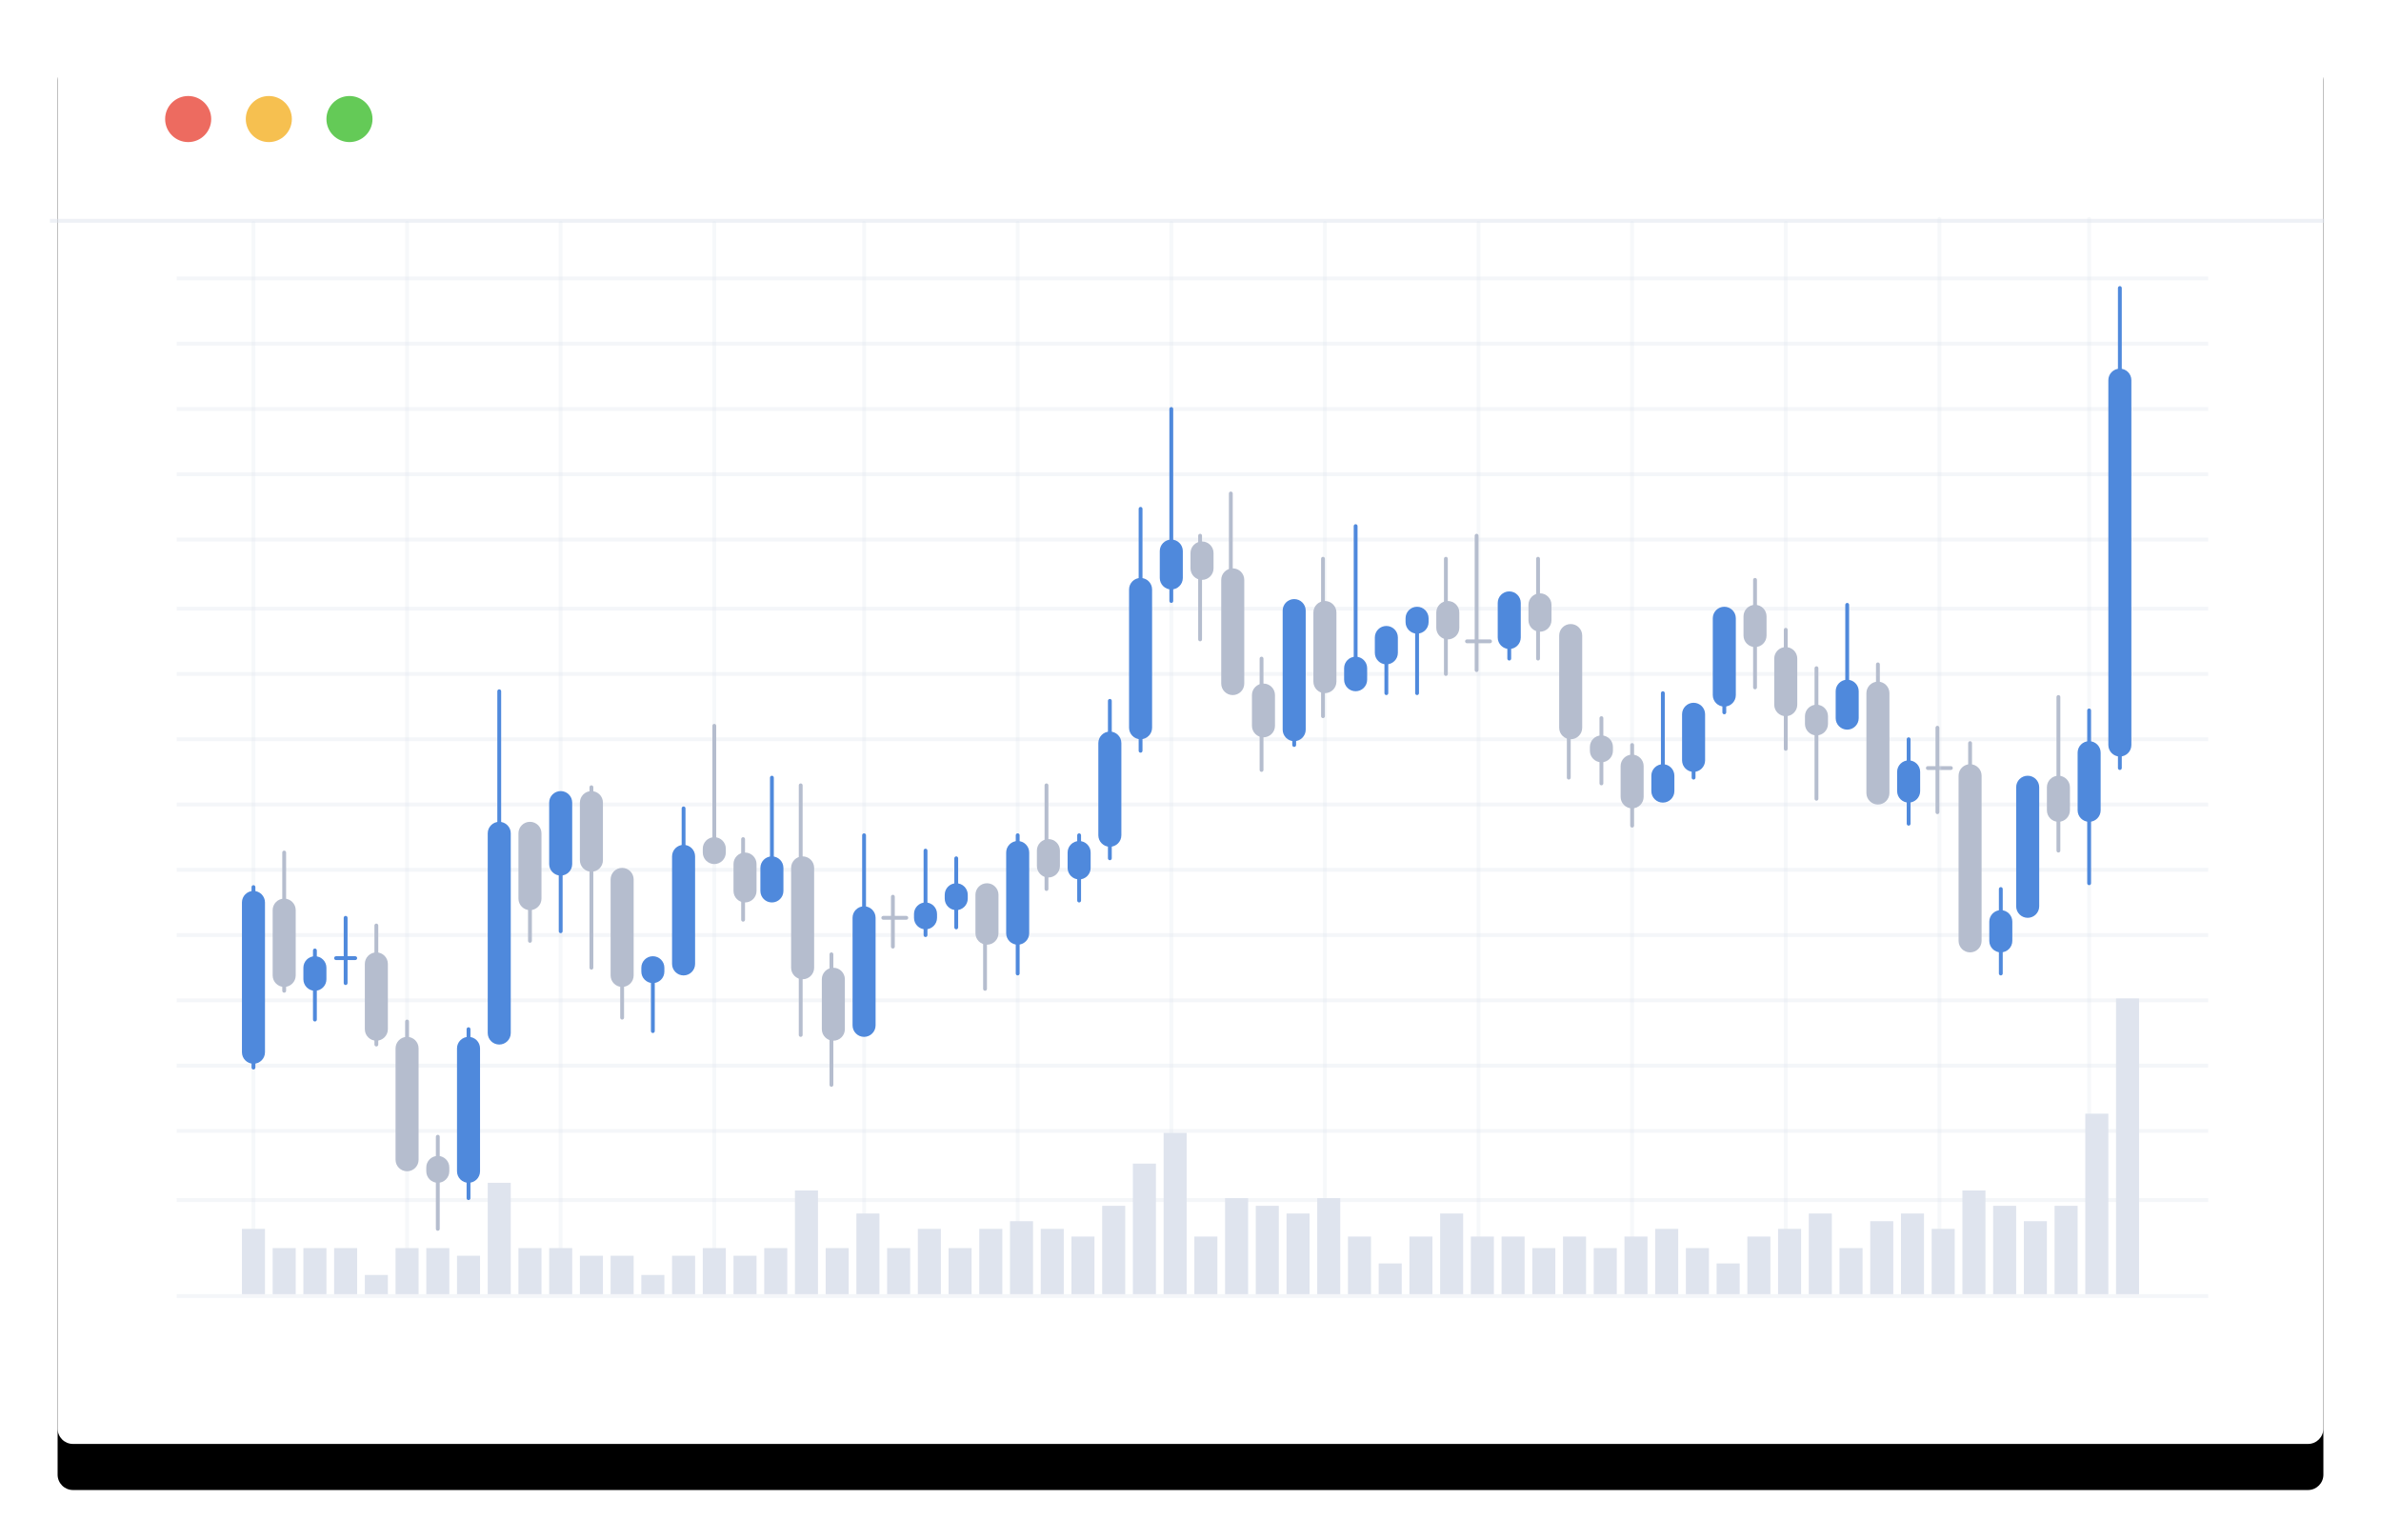 <svg xmlns="http://www.w3.org/2000/svg" xmlns:xlink="http://www.w3.org/1999/xlink" width="620" height="401" viewBox="0 0 620 401">
  <defs>
    <path id="dex-b" d="M6,-7.99352446e-15 L588,4.39468611e-13 L588,4.42312853e-13 C590.209,4.41907036e-13 592,1.791 592,4 L592,367 L592,367 C592,369.209 590.209,371 588,371 L6,371 L6,371 C3.791,371 2,369.209 2,367 L2,4 L2,4 C2,1.791 3.791,4.05816873e-16 6,0 Z"/>
    <filter id="dex-a" width="111.4%" height="118.1%" x="-5.7%" y="-5.8%" filterUnits="objectBoundingBox">
      <feOffset dy="2" in="SourceAlpha" result="shadowOffsetOuter1"/>
      <feGaussianBlur in="shadowOffsetOuter1" result="shadowBlurOuter1" stdDeviation="3"/>
      <feColorMatrix in="shadowBlurOuter1" result="shadowMatrixOuter1" values="0 0 0 0 0.694   0 0 0 0 0.753   0 0 0 0 0.839  0 0 0 0.4 0"/>
      <feOffset dy="10" in="SourceAlpha" result="shadowOffsetOuter2"/>
      <feGaussianBlur in="shadowOffsetOuter2" result="shadowBlurOuter2" stdDeviation="7.5"/>
      <feColorMatrix in="shadowBlurOuter2" result="shadowMatrixOuter2" values="0 0 0 0 0.706   0 0 0 0 0.788   0 0 0 0 0.953  0 0 0 0.35 0"/>
      <feMerge>
        <feMergeNode in="shadowMatrixOuter1"/>
        <feMergeNode in="shadowMatrixOuter2"/>
      </feMerge>
    </filter>
  </defs>
  <g fill="none" fill-rule="evenodd" transform="translate(13 5)">
    <use fill="#000" filter="url(#dex-a)" xlink:href="#dex-b"/>
    <use fill="#FFF" xlink:href="#dex-b"/>
    <g fill-rule="nonzero" transform="translate(33 67)">
      <path fill="#B5BDCE" d="M456,128.5 L462,128.5 C462.276,128.5 462.5,128.276 462.5,128 C462.5,127.724 462.276,127.5 462,127.5 L456,127.5 C455.724,127.5 455.5,127.724 455.5,128 C455.5,128.276 455.724,128.5 456,128.5 Z"/>
      <polygon fill="#DFE4EE" points="0 266 529 266 529 265 0 265" opacity=".33"/>
      <polygon fill="#DFE4EE" points="0 241 529 241 529 240 0 240" opacity=".33"/>
      <polygon fill="#DFE4EE" points="0 223 529 223 529 222 0 222" opacity=".33"/>
      <polygon fill="#DFE4EE" points="0 206 529 206 529 205 0 205" opacity=".33"/>
      <polygon fill="#DFE4EE" points="0 189 529 189 529 188 0 188" opacity=".33"/>
      <polygon fill="#DFE4EE" points="0 172 529 172 529 171 0 171" opacity=".33"/>
      <polygon fill="#DFE4EE" points="0 155 529 155 529 154 0 154" opacity=".33"/>
      <polygon fill="#DFE4EE" points="0 138 529 138 529 137 0 137" opacity=".33"/>
      <polygon fill="#DFE4EE" points="0 121 529 121 529 120 0 120" opacity=".33"/>
      <polygon fill="#DFE4EE" points="0 104 529 104 529 103 0 103" opacity=".33"/>
      <polygon fill="#DFE4EE" points="0 87 529 87 529 86 0 86" opacity=".33"/>
      <polygon fill="#DFE4EE" points="0 69 529 69 529 68 0 68" opacity=".33"/>
      <polygon fill="#DFE4EE" points="0 52 529 52 529 51 0 51" opacity=".33"/>
      <polygon fill="#DFE4EE" points="0 35 529 35 529 34 0 34" opacity=".33"/>
      <polygon fill="#DFE4EE" points="0 18 529 18 529 17 0 17" opacity=".33"/>
      <polygon fill="#DFE4EE" points="0 1 529 1 529 0 0 0" opacity=".33"/>
    </g>
    <path fill="#DFE4EE" fill-rule="nonzero" d="M-85.5,192 L191.5,192 C191.776,192 192,191.776 192,191.5 C192,191.224 191.776,191 191.5,191 L-85.5,191 C-85.776,191 -86,191.224 -86,191.5 C-86,191.776 -85.776,192 -85.5,192 Z" opacity=".25" transform="rotate(90 53 191.5)"/>
    <path fill="#DFE4EE" fill-rule="nonzero" d="M-45.5,192 L231.5,192 C231.776,192 232,191.776 232,191.5 C232,191.224 231.776,191 231.5,191 L-45.5,191 C-45.776,191 -46,191.224 -46,191.5 C-46,191.776 -45.776,192 -45.5,192 Z" opacity=".25" transform="rotate(90 93 191.5)"/>
    <path fill="#DFE4EE" fill-rule="nonzero" d="M-5.5,192 L271.5,192 C271.776,192 272,191.776 272,191.5 C272,191.224 271.776,191 271.5,191 L-5.5,191 C-5.776,191 -6,191.224 -6,191.5 C-6,191.776 -5.776,192 -5.5,192 Z" opacity=".25" transform="rotate(90 133 191.5)"/>
    <path fill="#DFE4EE" fill-rule="nonzero" d="M34.5,192 L311.5,192 C311.776,192 312,191.776 312,191.5 C312,191.224 311.776,191 311.5,191 L34.5,191 C34.224,191 34,191.224 34,191.5 C34,191.776 34.224,192 34.5,192 Z" opacity=".25" transform="rotate(90 173 191.5)"/>
    <path fill="#DFE4EE" fill-rule="nonzero" d="M73.5,192 L350.5,192 C350.776,192 351,191.776 351,191.5 C351,191.224 350.776,191 350.5,191 L73.5,191 C73.224,191 73,191.224 73,191.5 C73,191.776 73.224,192 73.5,192 Z" opacity=".25" transform="rotate(90 212 191.5)"/>
    <path fill="#DFE4EE" fill-rule="nonzero" d="M113.5,192 L390.5,192 C390.776,192 391,191.776 391,191.5 C391,191.224 390.776,191 390.5,191 L113.5,191 C113.224,191 113,191.224 113,191.5 C113,191.776 113.224,192 113.5,192 Z" opacity=".25" transform="rotate(90 252 191.5)"/>
    <path fill="#DFE4EE" fill-rule="nonzero" d="M153.5,192 L430.5,192 C430.776,192 431,191.776 431,191.5 C431,191.224 430.776,191 430.5,191 L153.5,191 C153.224,191 153,191.224 153,191.5 C153,191.776 153.224,192 153.5,192 Z" opacity=".25" transform="rotate(90 292 191.5)"/>
    <path fill="#DFE4EE" fill-rule="nonzero" d="M193.5,192 L470.5,192 C470.776,192 471,191.776 471,191.5 C471,191.224 470.776,191 470.5,191 L193.5,191 C193.224,191 193,191.224 193,191.5 C193,191.776 193.224,192 193.5,192 Z" opacity=".25" transform="rotate(90 332 191.5)"/>
    <path fill="#DFE4EE" fill-rule="nonzero" d="M233.5,192 L510.5,192 C510.776,192 511,191.776 511,191.5 C511,191.224 510.776,191 510.5,191 L233.5,191 C233.224,191 233,191.224 233,191.5 C233,191.776 233.224,192 233.5,192 Z" opacity=".25" transform="rotate(90 372 191.5)"/>
    <path fill="#DFE4EE" fill-rule="nonzero" d="M273.5,192 L550.5,192 C550.776,192 551,191.776 551,191.5 C551,191.224 550.776,191 550.5,191 L273.5,191 C273.224,191 273,191.224 273,191.5 C273,191.776 273.224,192 273.5,192 Z" opacity=".25" transform="rotate(90 412 191.5)"/>
    <path fill="#DFE4EE" fill-rule="nonzero" d="M313.5,192 L590.5,192 C590.776,192 591,191.776 591,191.5 C591,191.224 590.776,191 590.5,191 L313.5,191 C313.224,191 313,191.224 313,191.5 C313,191.776 313.224,192 313.5,192 Z" opacity=".25" transform="rotate(90 452 191.5)"/>
    <path fill="#DFE4EE" fill-rule="nonzero" d="M352.5,192 L631.5,192 C631.776,192 632,191.776 632,191.5 C632,191.224 631.776,191 631.5,191 L352.5,191 C352.224,191 352,191.224 352,191.5 C352,191.776 352.224,192 352.5,192 Z" opacity=".25" transform="rotate(90 492 191.5)"/>
    <path fill="#DFE4EE" fill-rule="nonzero" d="M391.5,192 L670.5,192 C670.776,192 671,191.776 671,191.5 C671,191.224 670.776,191 670.5,191 L391.5,191 C391.224,191 391,191.224 391,191.5 C391,191.776 391.224,192 391.5,192 Z" opacity=".25" transform="rotate(90 531 191.5)"/>
    <path fill="#4F89DC" fill-rule="nonzero" d="M33.5,252.5 L72.5,252.5 C74.157,252.5 75.5,251.157 75.5,249.5 C75.5,247.843 74.157,246.5 72.5,246.5 L33.5,246.5 C31.843,246.5 30.5,247.843 30.5,249.5 C30.5,251.157 31.843,252.5 33.5,252.5 Z" transform="rotate(90 53 249.5)"/>
    <path fill="#4F89DC" fill-rule="nonzero" d="M29.5,250 L76.5,250 C76.776,250 77,249.776 77,249.5 C77,249.224 76.776,249 76.5,249 L29.5,249 C29.224,249 29,249.224 29,249.5 C29,249.776 29.224,250 29.5,250 Z" transform="rotate(90 53 249.5)"/>
    <path fill="#4F89DC" fill-rule="nonzero" d="M93,287 L125,287 C126.657,287 128,285.657 128,284 C128,282.343 126.657,281 125,281 L93,281 C91.343,281 90,282.343 90,284 C90,285.657 91.343,287 93,287 Z" transform="rotate(90 109 284)"/>
    <path fill="#4F89DC" fill-rule="nonzero" d="M87,285.5 L131,285.5 C131.276,285.5 131.5,285.276 131.5,285 C131.5,284.724 131.276,284.5 131,284.5 L87,284.5 C86.724,284.5 86.5,284.724 86.5,285 C86.5,285.276 86.724,285.5 87,285.5 Z" transform="rotate(90 109 285)"/>
    <path fill="#4F89DC" fill-rule="nonzero" d="M91,241 L143,241 C144.657,241 146,239.657 146,238 C146,236.343 144.657,235 143,235 L91,235 C89.343,235 88,236.343 88,238 C88,239.657 89.343,241 91,241 Z" transform="rotate(90 117 238)"/>
    <path fill="#4F89DC" fill-rule="nonzero" d="M95,197.5 L139,197.5 C139.276,197.5 139.5,197.276 139.5,197 C139.5,196.724 139.276,196.5 139,196.5 L95,196.5 C94.724,196.5 94.5,196.724 94.5,197 C94.5,197.276 94.724,197.5 95,197.5 Z" transform="rotate(90 117 197)"/>
    <path fill="#4F89DC" fill-rule="nonzero" d="M67.5,251.5 L70.5,251.5 C72.157,251.5 73.5,250.157 73.5,248.5 C73.5,246.843 72.157,245.5 70.5,245.5 L67.5,245.5 C65.843,245.5 64.5,246.843 64.5,248.5 C64.5,250.157 65.843,251.5 67.5,251.5 Z" transform="rotate(90 69 248.5)"/>
    <path fill="#4F89DC" fill-rule="nonzero" d="M60,252 L78,252 C78.276,252 78.5,251.776 78.5,251.5 C78.5,251.224 78.276,251 78,251 L60,251 C59.724,251 59.5,251.224 59.5,251.5 C59.5,251.776 59.724,252 60,252 Z" transform="rotate(90 69 251.5)"/>
    <path fill="#4F89DC" fill-rule="nonzero" d="M125,215 L141,215 C142.657,215 144,213.657 144,212 C144,210.343 142.657,209 141,209 L125,209 C123.343,209 122,210.343 122,212 C122,213.657 123.343,215 125,215 Z" transform="rotate(90 133 212)"/>
    <path fill="#4F89DC" fill-rule="nonzero" d="M124,229 L142,229 C142.276,229 142.5,228.776 142.5,228.5 C142.5,228.224 142.276,228 142,228 L124,228 C123.724,228 123.5,228.224 123.5,228.5 C123.5,228.776 123.724,229 124,229 Z" transform="rotate(90 133 228.5)"/>
    <path fill="#4F89DC" fill-rule="nonzero" d="M151,235 L179,235 C180.657,235 182,233.657 182,232 C182,230.343 180.657,229 179,229 L151,229 C149.343,229 148,230.343 148,232 C148,233.657 149.343,235 151,235 Z" transform="rotate(90 165 232)"/>
    <path fill="#4F89DC" fill-rule="nonzero" d="M156,215 L174,215 C174.276,215 174.5,214.776 174.5,214.5 C174.5,214.224 174.276,214 174,214 L156,214 C155.724,214 155.5,214.224 155.5,214.5 C155.5,214.776 155.724,215 156,215 Z" transform="rotate(90 165 214.5)"/>
    <path fill="#4F89DC" fill-rule="nonzero" d="M185,227 L191,227 C192.657,227 194,225.657 194,224 C194,222.343 192.657,221 191,221 L185,221 C183.343,221 182,222.343 182,224 C182,225.657 183.343,227 185,227 Z" transform="rotate(90 188 224)"/>
    <path fill="#4F89DC" fill-rule="nonzero" d="M173.5,212.5 L202.5,212.5 C202.776,212.5 203,212.276 203,212 C203,211.724 202.776,211.5 202.5,211.5 L173.5,211.5 C173.224,211.5 173,211.724 173,212 C173,212.276 173.224,212.5 173.5,212.5 Z" transform="rotate(90 188 212)"/>
    <path fill="#4F89DC" fill-rule="nonzero" d="M227.5,236.5 L228.5,236.5 C230.157,236.5 231.5,235.157 231.5,233.5 C231.5,231.843 230.157,230.5 228.5,230.5 L227.5,230.5 C225.843,230.5 224.5,231.843 224.5,233.5 C224.5,235.157 225.843,236.5 227.5,236.5 Z" transform="rotate(90 228 233.5)"/>
    <path fill="#4F89DC" fill-rule="nonzero" d="M217,228 L239,228 C239.276,228 239.5,227.776 239.5,227.5 C239.5,227.224 239.276,227 239,227 L217,227 C216.724,227 216.5,227.224 216.5,227.5 C216.5,227.776 216.724,228 217,228 Z" transform="rotate(90 228 227.5)"/>
    <path fill="#4F89DC" fill-rule="nonzero" d="M235.5,231.5 L236.5,231.5 C238.157,231.5 239.5,230.157 239.5,228.5 C239.5,226.843 238.157,225.5 236.5,225.5 L235.5,225.5 C233.843,225.5 232.5,226.843 232.5,228.5 C232.5,230.157 233.843,231.5 235.5,231.5 Z" transform="rotate(90 236 228.5)"/>
    <path fill="#4F89DC" fill-rule="nonzero" d="M227,228 L245,228 C245.276,228 245.5,227.776 245.5,227.5 C245.5,227.224 245.276,227 245,227 L227,227 C226.724,227 226.5,227.224 226.5,227.5 C226.5,227.776 226.724,228 227,228 Z" transform="rotate(90 236 227.5)"/>
    <path fill="#4F89DC" fill-rule="nonzero" d="M241.5,230.5 L262.5,230.5 C264.157,230.5 265.5,229.157 265.5,227.5 C265.5,225.843 264.157,224.5 262.5,224.5 L241.5,224.5 C239.843,224.5 238.5,225.843 238.5,227.5 C238.5,229.157 239.843,230.5 241.5,230.5 Z" transform="rotate(90 252 227.5)"/>
    <path fill="#4F89DC" fill-rule="nonzero" d="M234,231 L270,231 C270.276,231 270.5,230.776 270.5,230.5 C270.5,230.224 270.276,230 270,230 L234,230 C233.724,230 233.5,230.224 233.5,230.5 C233.5,230.776 233.724,231 234,231 Z" transform="rotate(90 252 230.5)"/>
    <path fill="#4F89DC" fill-rule="nonzero" d="M266,222 L270,222 C271.657,222 273,220.657 273,219 C273,217.343 271.657,216 270,216 L266,216 C264.343,216 263,217.343 263,219 C263,220.657 264.343,222 266,222 Z" transform="rotate(90 268 219)"/>
    <path fill="#4F89DC" fill-rule="nonzero" d="M259.5,221.5 L276.5,221.5 C276.776,221.5 277,221.276 277,221 C277,220.724 276.776,220.5 276.5,220.5 L259.5,220.5 C259.224,220.5 259,220.724 259,221 C259,221.276 259.224,221.5 259.5,221.5 Z" transform="rotate(90 268 221)"/>
    <path fill="#4F89DC" fill-rule="nonzero" d="M264,203.5 L288,203.5 C289.657,203.5 291,202.157 291,200.5 C291,198.843 289.657,197.5 288,197.5 L264,197.5 C262.343,197.5 261,198.843 261,200.5 C261,202.157 262.343,203.5 264,203.5 Z" transform="rotate(90 276 200.5)"/>
    <path fill="#4F89DC" fill-rule="nonzero" d="M255.5,198.5 L296.5,198.5 C296.776,198.5 297,198.276 297,198 C297,197.724 296.776,197.5 296.5,197.5 L255.5,197.5 C255.224,197.5 255,197.724 255,198 C255,198.276 255.224,198.5 255.5,198.5 Z" transform="rotate(90 276 198)"/>
    <path fill="#4F89DC" fill-rule="nonzero" d="M266,169.5 L302,169.5 C303.657,169.5 305,168.157 305,166.5 C305,164.843 303.657,163.5 302,163.5 L266,163.5 C264.343,163.5 263,164.843 263,166.5 C263,168.157 264.343,169.5 266,169.5 Z" transform="rotate(90 284 166.5)"/>
    <path fill="#4F89DC" fill-rule="nonzero" d="M252.5,159.5 L315.5,159.5 C315.776,159.5 316,159.276 316,159 C316,158.724 315.776,158.5 315.5,158.5 L252.5,158.5 C252.224,158.5 252,158.724 252,159 C252,159.276 252.224,159.5 252.5,159.5 Z" transform="rotate(90 284 159)"/>
    <path fill="#4F89DC" fill-rule="nonzero" d="M288.5,145 L295.5,145 C297.157,145 298.5,143.657 298.5,142 C298.5,140.343 297.157,139 295.5,139 L288.5,139 C286.843,139 285.5,140.343 285.5,142 C285.5,143.657 286.843,145 288.5,145 Z" transform="rotate(90 292 142)"/>
    <path fill="#4F89DC" fill-rule="nonzero" d="M267,127 L317,127 C317.276,127 317.5,126.776 317.5,126.5 C317.5,126.224 317.276,126 317,126 L267,126 C266.724,126 266.5,126.224 266.5,126.5 C266.5,126.776 266.724,127 267,127 Z" transform="rotate(90 292 126.5)"/>
    <path fill="#4F89DC" fill-rule="nonzero" d="M338.5,173.5 L341.5,173.5 C343.157,173.5 344.5,172.157 344.5,170.5 C344.5,168.843 343.157,167.5 341.5,167.5 L338.5,167.5 C336.843,167.5 335.5,168.843 335.5,170.5 C335.5,172.157 336.843,173.5 338.5,173.5 Z" transform="rotate(90 340 170.5)"/>
    <path fill="#4F89DC" fill-rule="nonzero" d="M319.5,153 L360.5,153 C360.776,153 361,152.776 361,152.5 C361,152.224 360.776,152 360.5,152 L319.5,152 C319.224,152 319,152.224 319,152.5 C319,152.776 319.224,153 319.5,153 Z" transform="rotate(90 340 152.5)"/>
    <path fill="#4F89DC" fill-rule="nonzero" d="M346,166 L350,166 C351.657,166 353,164.657 353,163 C353,161.343 351.657,160 350,160 L346,160 C344.343,160 343,161.343 343,163 C343,164.657 344.343,166 346,166 Z" transform="rotate(90 348 163)"/>
    <path fill="#4F89DC" fill-rule="nonzero" d="M342,170 L354,170 C354.276,170 354.5,169.776 354.5,169.5 C354.5,169.224 354.276,169 354,169 L342,169 C341.724,169 341.5,169.224 341.5,169.5 C341.5,169.776 341.724,170 342,170 Z" transform="rotate(90 348 169.5)"/>
    <path fill="#4F89DC" fill-rule="nonzero" d="M355.5,159.5 L356.5,159.5 C358.157,159.5 359.5,158.157 359.5,156.5 C359.5,154.843 358.157,153.5 356.5,153.5 L355.5,153.5 C353.843,153.5 352.5,154.843 352.5,156.5 C352.5,158.157 353.843,159.5 355.5,159.5 Z" transform="rotate(90 356 156.5)"/>
    <path fill="#4F89DC" fill-rule="nonzero" d="M347.5,167.5 L364.5,167.5 C364.776,167.5 365,167.276 365,167 C365,166.724 364.776,166.5 364.5,166.5 L347.5,166.5 C347.224,166.5 347,166.724 347,167 C347,167.276 347.224,167.5 347.5,167.5 Z" transform="rotate(90 356 167)"/>
    <path fill="#4F89DC" fill-rule="nonzero" d="M375.5,159.5 L384.5,159.5 C386.157,159.5 387.5,158.157 387.5,156.5 C387.5,154.843 386.157,153.5 384.5,153.5 L375.5,153.5 C373.843,153.5 372.5,154.843 372.5,156.5 C372.5,158.157 373.843,159.5 375.5,159.5 Z" transform="rotate(90 380 156.5)"/>
    <path fill="#4F89DC" fill-rule="nonzero" d="M374,161 L386,161 C386.276,161 386.5,160.776 386.5,160.5 C386.5,160.224 386.276,160 386,160 L374,160 C373.724,160 373.5,160.224 373.5,160.5 C373.5,160.776 373.724,161 374,161 Z" transform="rotate(90 380 160.5)"/>
    <path fill="#4F89DC" fill-rule="nonzero" d="M418,202 L422,202 C423.657,202 425,200.657 425,199 C425,197.343 423.657,196 422,196 L418,196 C416.343,196 415,197.343 415,199 C415,200.657 416.343,202 418,202 Z" transform="rotate(90 420 199)"/>
    <path fill="#4F89DC" fill-rule="nonzero" d="M407,189 L433,189 C433.276,189 433.5,188.776 433.5,188.5 C433.5,188.224 433.276,188 433,188 L407,188 C406.724,188 406.5,188.224 406.5,188.5 C406.5,188.776 406.724,189 407,189 Z" transform="rotate(90 420 188.5)"/>
    <path fill="#4F89DC" fill-rule="nonzero" d="M422,190 L434,190 C435.657,190 437,188.657 437,187 C437,185.343 435.657,184 434,184 L422,184 C420.343,184 419,185.343 419,187 C419,188.657 420.343,190 422,190 Z" transform="rotate(90 428 187)"/>
    <path fill="#4F89DC" fill-rule="nonzero" d="M420,190 L436,190 C436.276,190 436.5,189.776 436.5,189.5 C436.5,189.224 436.276,189 436,189 L420,189 C419.724,189 419.5,189.224 419.5,189.5 C419.5,189.776 419.724,190 420,190 Z" transform="rotate(90 428 189.5)"/>
    <path fill="#4F89DC" fill-rule="nonzero" d="M426,169 L446,169 C447.657,169 449,167.657 449,166 C449,164.343 447.657,163 446,163 L426,163 C424.343,163 423,164.343 423,166 C423,167.657 424.343,169 426,169 Z" transform="rotate(90 436 166)"/>
    <path fill="#4F89DC" fill-rule="nonzero" d="M428,173 L444,173 C444.276,173 444.5,172.776 444.5,172.5 C444.5,172.224 444.276,172 444,172 L428,172 C427.724,172 427.5,172.224 427.5,172.5 C427.5,172.776 427.724,173 428,173 Z" transform="rotate(90 436 172.5)"/>
    <path fill="#4F89DC" fill-rule="nonzero" d="M464.5,181.5 L471.5,181.5 C473.157,181.5 474.5,180.157 474.5,178.5 C474.5,176.843 473.157,175.5 471.5,175.5 L464.5,175.5 C462.843,175.5 461.5,176.843 461.5,178.5 C461.5,180.157 462.843,181.5 464.5,181.5 Z" transform="rotate(90 468 178.5)"/>
    <path fill="#4F89DC" fill-rule="nonzero" d="M453.5,167.5 L482.5,167.5 C482.776,167.5 483,167.276 483,167 C483,166.724 482.776,166.5 482.5,166.5 L453.5,166.5 C453.224,166.5 453,166.724 453,167 C453,167.276 453.224,167.5 453.5,167.5 Z" transform="rotate(90 468 167)"/>
    <path fill="#4F89DC" fill-rule="nonzero" d="M481.5,201.5 L486.5,201.5 C488.157,201.5 489.5,200.157 489.5,198.5 C489.5,196.843 488.157,195.5 486.5,195.5 L481.5,195.5 C479.843,195.5 478.5,196.843 478.5,198.5 C478.5,200.157 479.843,201.5 481.5,201.5 Z" transform="rotate(90 484 198.5)"/>
    <path fill="#4F89DC" fill-rule="nonzero" d="M473,199 L495,199 C495.276,199 495.5,198.776 495.5,198.5 C495.5,198.224 495.276,198 495,198 L473,198 C472.724,198 472.5,198.224 472.5,198.5 C472.5,198.776 472.724,199 473,199 Z" transform="rotate(90 484 198.5)"/>
    <path fill="#4F89DC" fill-rule="nonzero" d="M505.5,240.5 L510.5,240.5 C512.157,240.5 513.5,239.157 513.5,237.5 C513.5,235.843 512.157,234.5 510.5,234.5 L505.5,234.5 C503.843,234.5 502.5,235.843 502.5,237.5 C502.5,239.157 503.843,240.5 505.5,240.5 Z" transform="rotate(90 508 237.5)"/>
    <path fill="#4F89DC" fill-rule="nonzero" d="M497,238 L519,238 C519.276,238 519.5,237.776 519.5,237.5 C519.5,237.224 519.276,237 519,237 L497,237 C496.724,237 496.5,237.224 496.5,237.5 C496.5,237.776 496.724,238 497,238 Z" transform="rotate(90 508 237.5)"/>
    <path fill="#4F89DC" fill-rule="nonzero" d="M523.5,201.5 L538.5,201.5 C540.157,201.5 541.5,200.157 541.5,198.5 C541.5,196.843 540.157,195.5 538.5,195.5 L523.5,195.5 C521.843,195.5 520.5,196.843 520.5,198.5 C520.5,200.157 521.843,201.5 523.5,201.5 Z" transform="rotate(90 531 198.5)"/>
    <path fill="#4F89DC" fill-rule="nonzero" d="M508.5,203 L553.5,203 C553.776,203 554,202.776 554,202.5 C554,202.224 553.776,202 553.5,202 L508.5,202 C508.224,202 508,202.224 508,202.5 C508,202.776 508.224,203 508.5,203 Z" transform="rotate(90 531 202.5)"/>
    <path fill="#4F89DC" fill-rule="nonzero" d="M491.5,144.5 L586.5,144.5 C588.157,144.5 589.5,143.157 589.5,141.5 C589.5,139.843 588.157,138.5 586.5,138.5 L491.5,138.5 C489.843,138.5 488.5,139.843 488.5,141.5 C488.5,143.157 489.843,144.5 491.5,144.5 Z" transform="rotate(90 539 141.5)"/>
    <path fill="#4F89DC" fill-rule="nonzero" d="M476.5,133 L601.5,133 C601.776,133 602,132.776 602,132.5 C602,132.224 601.776,132 601.5,132 L476.5,132 C476.224,132 476,132.224 476,132.5 C476,132.776 476.224,133 476.5,133 Z" transform="rotate(90 539 132.5)"/>
    <path fill="#4F89DC" fill-rule="nonzero" d="M499.5,218.5 L530.5,218.5 C532.157,218.5 533.5,217.157 533.5,215.5 C533.5,213.843 532.157,212.5 530.5,212.5 L499.5,212.5 C497.843,212.5 496.5,213.843 496.5,215.5 C496.5,217.157 497.843,218.5 499.5,218.5 Z" transform="rotate(90 515 215.5)"/>
    <path fill="#B5BDCE" fill-rule="nonzero" d="M478.5,221.5 L521.5,221.5 C523.157,221.5 524.5,220.157 524.5,218.5 C524.5,216.843 523.157,215.5 521.5,215.5 L478.5,215.5 C476.843,215.5 475.5,216.843 475.5,218.5 C475.5,220.157 476.843,221.5 478.5,221.5 Z" transform="rotate(90 500 218.5)"/>
    <path fill="#B5BDCE" fill-rule="nonzero" d="M489,200 L511,200 C511.276,200 511.5,199.776 511.5,199.5 C511.5,199.224 511.276,199 511,199 L489,199 C488.724,199 488.5,199.224 488.5,199.5 C488.5,199.776 488.724,200 489,200 Z" transform="rotate(90 500 199.5)"/>
    <path fill="#B5BDCE" fill-rule="nonzero" d="M520,206 L526,206 C527.657,206 529,204.657 529,203 C529,201.343 527.657,200 526,200 L520,200 C518.343,200 517,201.343 517,203 C517,204.657 518.343,206 520,206 Z" transform="rotate(90 523 203)"/>
    <path fill="#B5BDCE" fill-rule="nonzero" d="M503,197 L543,197 C543.276,197 543.5,196.776 543.5,196.5 C543.5,196.224 543.276,196 543,196 L503,196 C502.724,196 502.5,196.224 502.5,196.5 C502.5,196.776 502.724,197 503,197 Z" transform="rotate(90 523 196.5)"/>
    <path fill="#4F89DC" fill-rule="nonzero" d="M308.5,172.5 L339.5,172.5 C341.157,172.5 342.5,171.157 342.5,169.5 C342.5,167.843 341.157,166.5 339.5,166.5 L308.5,166.5 C306.843,166.5 305.5,167.843 305.5,169.5 C305.5,171.157 306.843,172.5 308.5,172.5 Z" transform="rotate(90 324 169.5)"/>
    <path fill="#4F89DC" fill-rule="nonzero" d="M308,173.5 L340,173.5 C340.276,173.5 340.5,173.276 340.5,173 C340.5,172.724 340.276,172.5 340,172.5 L308,172.5 C307.724,172.5 307.5,172.724 307.5,173 C307.5,173.276 307.724,173.5 308,173.5 Z" transform="rotate(90 324 173)"/>
    <path fill="#4F89DC" fill-rule="nonzero" d="M198,251 L226,251 C227.657,251 229,249.657 229,248 C229,246.343 227.657,245 226,245 L198,245 C196.343,245 195,246.343 195,248 C195,249.657 196.343,251 198,251 Z" transform="rotate(90 212 248)"/>
    <path fill="#4F89DC" fill-rule="nonzero" d="M197.5,227.5 L226.5,227.5 C226.776,227.5 227,227.276 227,227 C227,226.724 226.776,226.5 226.5,226.5 L197.5,226.5 C197.224,226.5 197,226.724 197,227 C197,227.276 197.224,227.5 197.5,227.5 Z" transform="rotate(90 212 227)"/>
    <path fill="#4F89DC" fill-rule="nonzero" d="M156.5,250.5 L157.5,250.5 C159.157,250.5 160.5,249.157 160.5,247.5 C160.5,245.843 159.157,244.5 157.5,244.5 L156.5,244.5 C154.843,244.5 153.5,245.843 153.5,247.5 C153.5,249.157 154.843,250.5 156.5,250.5 Z" transform="rotate(90 157 247.5)"/>
    <path fill="#4F89DC" fill-rule="nonzero" d="M149,256 L165,256 C165.276,256 165.5,255.776 165.5,255.5 C165.5,255.224 165.276,255 165,255 L149,255 C148.724,255 148.5,255.224 148.5,255.5 C148.5,255.776 148.724,256 149,256 Z" transform="rotate(90 157 255.5)"/>
    <path fill="#4F89DC" fill-rule="nonzero" d="M68.5,243 L85.5,243 C85.776,243 86,242.776 86,242.5 C86,242.224 85.776,242 85.5,242 L68.5,242 C68.224,242 68,242.224 68,242.5 C68,242.776 68.224,243 68.5,243 Z" transform="rotate(90 77 242.5)"/>
    <path fill="#B5BDCE" fill-rule="nonzero" d="M52.5,243.5 L69.5,243.5 C71.157,243.5 72.5,242.157 72.5,240.5 C72.5,238.843 71.157,237.5 69.5,237.5 L52.5,237.5 C50.843,237.5 49.5,238.843 49.5,240.5 C49.5,242.157 50.843,243.5 52.5,243.5 Z" transform="rotate(90 61 240.5)"/>
    <path fill="#B5BDCE" fill-rule="nonzero" d="M43,235.5 L79,235.5 C79.276,235.5 79.5,235.276 79.5,235 C79.5,234.724 79.276,234.5 79,234.5 L43,234.5 C42.724,234.5 42.5,234.724 42.5,235 C42.5,235.276 42.724,235.5 43,235.5 Z" transform="rotate(90 61 235)"/>
    <path fill="#B5BDCE" fill-rule="nonzero" d="M76.5,257.5 L93.5,257.5 C95.157,257.5 96.5,256.157 96.5,254.5 C96.5,252.843 95.157,251.5 93.5,251.5 L76.5,251.5 C74.843,251.5 73.5,252.843 73.5,254.5 C73.5,256.157 74.843,257.5 76.5,257.5 Z" transform="rotate(90 85 254.5)"/>
    <path fill="#B5BDCE" fill-rule="nonzero" d="M69.5,252 L100.5,252 C100.776,252 101,251.776 101,251.5 C101,251.224 100.776,251 100.5,251 L69.5,251 C69.224,251 69,251.224 69,251.5 C69,251.776 69.224,252 69.5,252 Z" transform="rotate(90 85 251.5)"/>
    <path fill="#B5BDCE" fill-rule="nonzero" d="M116.5,223.5 L133.5,223.5 C135.157,223.5 136.5,222.157 136.5,220.5 C136.5,218.843 135.157,217.5 133.5,217.5 L116.5,217.5 C114.843,217.5 113.5,218.843 113.5,220.5 C113.5,222.157 114.843,223.5 116.5,223.5 Z" transform="rotate(90 125 220.5)"/>
    <path fill="#B5BDCE" fill-rule="nonzero" d="M111,226.5 L139,226.5 C139.276,226.5 139.5,226.276 139.5,226 C139.5,225.724 139.276,225.5 139,225.5 L111,225.5 C110.724,225.5 110.5,225.724 110.5,226 C110.5,226.276 110.724,226.5 111,226.5 Z" transform="rotate(90 125 226)"/>
    <path fill="#B5BDCE" fill-rule="nonzero" d="M172.5,219.5 L173.5,219.5 C175.157,219.5 176.5,218.157 176.5,216.5 C176.5,214.843 175.157,213.5 173.5,213.5 L172.5,213.5 C170.843,213.5 169.5,214.843 169.5,216.5 C169.5,218.157 170.843,219.5 172.5,219.5 Z" transform="rotate(90 173 216.5)"/>
    <path fill="#B5BDCE" fill-rule="nonzero" d="M156.5,201 L189.5,201 C189.776,201 190,200.776 190,200.5 C190,200.224 189.776,200 189.5,200 L156.5,200 C156.224,200 156,200.224 156,200.5 C156,200.776 156.224,201 156.5,201 Z" transform="rotate(90 173 200.5)"/>
    <path fill="#B5BDCE" fill-rule="nonzero" d="M177.5,226.5 L184.5,226.5 C186.157,226.5 187.5,225.157 187.5,223.5 C187.5,221.843 186.157,220.5 184.5,220.5 L177.5,220.5 C175.843,220.5 174.5,221.843 174.5,223.5 C174.5,225.157 175.843,226.5 177.5,226.5 Z" transform="rotate(90 181 223.5)"/>
    <path fill="#B5BDCE" fill-rule="nonzero" d="M170,224.5 L191,224.5 C191.276,224.5 191.5,224.276 191.5,224 C191.5,223.724 191.276,223.5 191,223.5 L170,223.5 C169.724,223.5 169.5,223.724 169.5,224 C169.5,224.276 169.724,224.5 170,224.5 Z" transform="rotate(90 180.5 224)"/>
    <path fill="#B5BDCE" fill-rule="nonzero" d="M197.5,259.5 L210.5,259.5 C212.157,259.5 213.5,258.157 213.5,256.5 C213.5,254.843 212.157,253.5 210.5,253.5 L197.5,253.5 C195.843,253.5 194.5,254.843 194.5,256.5 C194.5,258.157 195.843,259.5 197.5,259.5 Z" transform="rotate(90 204 256.5)"/>
    <path fill="#B5BDCE" fill-rule="nonzero" d="M186.5,261 L220.5,261 C220.776,261 221,260.776 221,260.5 C221,260.224 220.776,260 220.5,260 L186.5,260 C186.224,260 186,260.224 186,260.5 C186,260.776 186.224,261 186.5,261 Z" transform="rotate(90 203.5 260.5)"/>
    <path fill="#B5BDCE" fill-rule="nonzero" d="M239,236 L249,236 C250.657,236 252,234.657 252,233 C252,231.343 250.657,230 249,230 L239,230 C237.343,230 236,231.343 236,233 C236,234.657 237.343,236 239,236 Z" transform="rotate(90 244 233)"/>
    <path fill="#B5BDCE" fill-rule="nonzero" d="M231.5,241 L255.5,241 C255.776,241 256,240.776 256,240.5 C256,240.224 255.776,240 255.5,240 L231.5,240 C231.224,240 231,240.224 231,240.5 C231,240.776 231.224,241 231.5,241 Z" transform="rotate(90 243.5 240.5)"/>
    <path fill="#B5BDCE" fill-rule="nonzero" d="M258,221.5 L262,221.5 C263.657,221.5 265,220.157 265,218.5 C265,216.843 263.657,215.5 262,215.5 L258,215.5 C256.343,215.5 255,216.843 255,218.5 C255,220.157 256.343,221.5 258,221.5 Z" transform="rotate(90 260 218.5)"/>
    <path fill="#B5BDCE" fill-rule="nonzero" d="M246,213.5 L273,213.5 C273.276,213.5 273.5,213.276 273.5,213 C273.5,212.724 273.276,212.5 273,212.5 L246,212.5 C245.724,212.5 245.5,212.724 245.5,213 C245.5,213.276 245.724,213.5 246,213.5 Z" transform="rotate(90 259.5 213)"/>
    <path fill="#B5BDCE" fill-rule="nonzero" d="M298,144 L302,144 C303.657,144 305,142.657 305,141 C305,139.343 303.657,138 302,138 L298,138 C296.343,138 295,139.343 295,141 C295,142.657 296.343,144 298,144 Z" transform="rotate(90 300 141)"/>
    <path fill="#B5BDCE" fill-rule="nonzero" d="M286,148.5 L313,148.5 C313.276,148.5 313.5,148.276 313.5,148 C313.5,147.724 313.276,147.5 313,147.5 L286,147.5 C285.724,147.5 285.5,147.724 285.5,148 C285.5,148.276 285.724,148.5 286,148.5 Z" transform="rotate(90 299.5 148)"/>
    <path fill="#B5BDCE" fill-rule="nonzero" d="M294.5,162.5 L321.5,162.5 C323.157,162.5 324.5,161.157 324.5,159.5 C324.5,157.843 323.157,156.5 321.5,156.5 L294.5,156.5 C292.843,156.5 291.5,157.843 291.5,159.5 C291.5,161.157 292.843,162.5 294.5,162.5 Z" transform="rotate(90 308 159.5)"/>
    <path fill="#B5BDCE" fill-rule="nonzero" d="M294,137.5 L321,137.5 C321.276,137.5 321.5,137.276 321.5,137 C321.5,136.724 321.276,136.5 321,136.5 L294,136.5 C293.724,136.5 293.5,136.724 293.5,137 C293.5,137.276 293.724,137.5 294,137.5 Z" transform="rotate(90 307.5 137)"/>
    <path fill="#B5BDCE" fill-rule="nonzero" d="M312,183 L320,183 C321.657,183 323,181.657 323,180 C323,178.343 321.657,177 320,177 L312,177 C310.343,177 309,178.343 309,180 C309,181.657 310.343,183 312,183 Z" transform="rotate(90 316 180)"/>
    <path fill="#B5BDCE" fill-rule="nonzero" d="M301,181.5 L330,181.5 C330.276,181.5 330.5,181.276 330.5,181 C330.5,180.724 330.276,180.5 330,180.5 L301,180.5 C300.724,180.5 300.5,180.724 300.5,181 C300.5,181.276 300.724,181.5 301,181.5 Z" transform="rotate(90 315.5 181)"/>
    <path fill="#B5BDCE" fill-rule="nonzero" d="M323,166.5 L341,166.5 C342.657,166.5 344,165.157 344,163.5 C344,161.843 342.657,160.5 341,160.5 L323,160.5 C321.343,160.5 320,161.843 320,163.5 C320,165.157 321.343,166.5 323,166.5 Z" transform="rotate(90 332 163.5)"/>
    <path fill="#B5BDCE" fill-rule="nonzero" d="M311,161.5 L352,161.5 C352.276,161.5 352.5,161.276 352.5,161 C352.5,160.724 352.276,160.5 352,160.5 L311,160.5 C310.724,160.5 310.5,160.724 310.5,161 C310.5,161.276 310.724,161.5 311,161.5 Z" transform="rotate(90 331.5 161)"/>
    <path fill="#B5BDCE" fill-rule="nonzero" d="M362,159.5 L366,159.5 C367.657,159.5 369,158.157 369,156.5 C369,154.843 367.657,153.5 366,153.5 L362,153.5 C360.343,153.5 359,154.843 359,156.5 C359,158.157 360.343,159.5 362,159.5 Z" transform="rotate(90 364 156.5)"/>
    <path fill="#B5BDCE" fill-rule="nonzero" d="M348.5,156 L378.5,156 C378.776,156 379,155.776 379,155.5 C379,155.224 378.776,155 378.5,155 L348.5,155 C348.224,155 348,155.224 348,155.5 C348,155.776 348.224,156 348.5,156 Z" transform="rotate(90 363.5 155.5)"/>
    <path fill="#B5BDCE" fill-rule="nonzero" d="M386,157.5 L390,157.5 C391.657,157.5 393,156.157 393,154.5 C393,152.843 391.657,151.5 390,151.5 L386,151.5 C384.343,151.5 383,152.843 383,154.5 C383,156.157 384.343,157.5 386,157.5 Z" transform="rotate(90 388 154.5)"/>
    <path fill="#B5BDCE" fill-rule="nonzero" d="M374.5,154 L400.5,154 C400.776,154 401,153.776 401,153.5 C401,153.224 400.776,153 400.5,153 L374.5,153 C374.224,153 374,153.224 374,153.5 C374,153.776 374.224,154 374.5,154 Z" transform="rotate(90 387.5 153.5)"/>
    <path fill="#B5BDCE" fill-rule="nonzero" d="M403.5,193 L404.5,193 C406.157,193 407.5,191.657 407.5,190 C407.5,188.343 406.157,187 404.5,187 L403.5,187 C401.843,187 400.5,188.343 400.5,190 C400.5,191.657 401.843,193 403.5,193 Z" transform="rotate(90 404 190)"/>
    <path fill="#B5BDCE" fill-rule="nonzero" d="M395.5,191 L412.5,191 C412.776,191 413,190.776 413,190.5 C413,190.224 412.776,190 412.5,190 L395.5,190 C395.224,190 395,190.224 395,190.5 C395,190.776 395.224,191 395.5,191 Z" transform="rotate(90 404 190.5)"/>
    <path fill="#B5BDCE" fill-rule="nonzero" d="M408,201.5 L416,201.5 C417.657,201.5 419,200.157 419,198.5 C419,196.843 417.657,195.5 416,195.5 L408,195.5 C406.343,195.5 405,196.843 405,198.5 C405,200.157 406.343,201.5 408,201.5 Z" transform="rotate(90 412 198.5)"/>
    <path fill="#B5BDCE" fill-rule="nonzero" d="M401.5,200 L422.5,200 C422.776,200 423,199.776 423,199.5 C423,199.224 422.776,199 422.5,199 L401.5,199 C401.224,199 401,199.224 401,199.5 C401,199.776 401.224,200 401.5,200 Z" transform="rotate(90 412 199.5)"/>
    <path fill="#B5BDCE" fill-rule="nonzero" d="M441.5,161 L446.5,161 C448.157,161 449.5,159.657 449.5,158 C449.5,156.343 448.157,155 446.5,155 L441.5,155 C439.843,155 438.5,156.343 438.5,158 C438.5,159.657 439.843,161 441.5,161 Z" transform="rotate(90 444 158)"/>
    <path fill="#B5BDCE" fill-rule="nonzero" d="M430,160.5 L458,160.5 C458.276,160.5 458.5,160.276 458.5,160 C458.5,159.724 458.276,159.5 458,159.5 L430,159.5 C429.724,159.5 429.5,159.724 429.5,160 C429.5,160.276 429.724,160.5 430,160.5 Z" transform="rotate(90 444 160)"/>
    <path fill="#B5BDCE" fill-rule="nonzero" d="M446,175.5 L458,175.5 C459.657,175.5 461,174.157 461,172.5 C461,170.843 459.657,169.5 458,169.5 L446,169.5 C444.343,169.5 443,170.843 443,172.5 C443,174.157 444.343,175.5 446,175.5 Z" transform="rotate(90 452 172.5)"/>
    <path fill="#B5BDCE" fill-rule="nonzero" d="M436.5,175 L467.5,175 C467.776,175 468,174.776 468,174.5 C468,174.224 467.776,174 467.5,174 L436.5,174 C436.224,174 436,174.224 436,174.5 C436,174.776 436.224,175 436.5,175 Z" transform="rotate(90 452 174.5)"/>
    <path fill="#B5BDCE" fill-rule="nonzero" d="M463,191.5 L489,191.5 C490.657,191.5 492,190.157 492,188.5 C492,186.843 490.657,185.5 489,185.5 L463,185.5 C461.343,185.5 460,186.843 460,188.5 C460,190.157 461.343,191.5 463,191.5 Z" transform="rotate(90 476 188.5)"/>
    <path fill="#B5BDCE" fill-rule="nonzero" d="M460.5,184 L491.5,184 C491.776,184 492,183.776 492,183.5 C492,183.224 491.776,183 491.5,183 L460.5,183 C460.224,183 460,183.224 460,183.5 C460,183.776 460.224,184 460.5,184 Z" transform="rotate(90 476 183.5)"/>
    <path fill="#B5BDCE" fill-rule="nonzero" d="M459,185.5 L461,185.5 C462.657,185.5 464,184.157 464,182.5 C464,180.843 462.657,179.5 461,179.5 L459,179.5 C457.343,179.5 456,180.843 456,182.5 C456,184.157 457.343,185.5 459,185.5 Z" transform="rotate(90 460 182.5)"/>
    <path fill="#B5BDCE" fill-rule="nonzero" d="M443,186.5 L477,186.5 C477.276,186.5 477.5,186.276 477.5,186 C477.5,185.724 477.276,185.5 477,185.5 L443,185.5 C442.724,185.5 442.5,185.724 442.5,186 C442.5,186.276 442.724,186.5 443,186.5 Z" transform="rotate(90 460 186)"/>
    <path fill="#B5BDCE" fill-rule="nonzero" d="M384,175.5 L408,175.5 C409.657,175.5 411,174.157 411,172.5 C411,170.843 409.657,169.5 408,169.5 L384,169.5 C382.343,169.5 381,170.843 381,172.5 C381,174.157 382.343,175.5 384,175.5 Z" transform="rotate(90 396 172.5)"/>
    <path fill="#B5BDCE" fill-rule="nonzero" d="M382.5,185 L408.5,185 C408.776,185 409,184.776 409,184.5 C409,184.224 408.776,184 408.5,184 L382.5,184 C382.224,184 382,184.224 382,184.5 C382,184.776 382.224,185 382.5,185 Z" transform="rotate(90 395.5 184.5)"/>
    <path fill="#B5BDCE" fill-rule="nonzero" d="M213,235.5 L226,235.5 C226.276,235.5 226.5,235.276 226.5,235 C226.5,234.724 226.276,234.5 226,234.5 L213,234.5 C212.724,234.5 212.5,234.724 212.5,235 C212.5,235.276 212.724,235.5 213,235.5 Z" transform="rotate(90 219.5 235)"/>
    <path fill="#B5BDCE" fill-rule="nonzero" d="M183,237 L209,237 C210.657,237 212,235.657 212,234 C212,232.343 210.657,231 209,231 L183,231 C181.343,231 180,232.343 180,234 C180,235.657 181.343,237 183,237 Z" transform="rotate(90 196 234)"/>
    <path fill="#B5BDCE" fill-rule="nonzero" d="M163,232.5 L228,232.5 C228.276,232.5 228.5,232.276 228.5,232 C228.5,231.724 228.276,231.5 228,231.5 L163,231.5 C162.724,231.5 162.5,231.724 162.5,232 C162.5,232.276 162.724,232.5 163,232.5 Z" transform="rotate(90 195.5 232)"/>
    <path fill="#B5BDCE" fill-rule="nonzero" d="M133.5,214.5 L148.5,214.5 C150.157,214.5 151.5,213.157 151.5,211.5 C151.5,209.843 150.157,208.5 148.5,208.5 L133.5,208.5 C131.843,208.5 130.5,209.843 130.5,211.5 C130.5,213.157 131.843,214.5 133.5,214.5 Z" transform="rotate(90 141 211.5)"/>
    <path fill="#B5BDCE" fill-rule="nonzero" d="M117.5,224 L164.5,224 C164.776,224 165,223.776 165,223.5 C165,223.224 164.776,223 164.5,223 L117.5,223 C117.224,223 117,223.224 117,223.5 C117,223.776 117.224,224 117.5,224 Z" transform="rotate(90 141 223.5)"/>
    <path fill="#B5BDCE" fill-rule="nonzero" d="M136.5,239.5 L161.5,239.5 C163.157,239.5 164.5,238.157 164.5,236.5 C164.5,234.843 163.157,233.5 161.5,233.5 L136.5,233.5 C134.843,233.5 133.5,234.843 133.5,236.5 C133.5,238.157 134.843,239.5 136.5,239.5 Z" transform="rotate(90 149 236.5)"/>
    <path fill="#B5BDCE" fill-rule="nonzero" d="M131.5,243 L166.5,243 C166.776,243 167,242.776 167,242.5 C167,242.224 166.776,242 166.5,242 L131.5,242 C131.224,242 131,242.224 131,242.5 C131,242.776 131.224,243 131.5,243 Z" transform="rotate(90 149 242.5)"/>
    <path fill="#B5BDCE" fill-rule="nonzero" d="M78.5,285.5 L107.5,285.5 C109.157,285.5 110.5,284.157 110.5,282.5 C110.5,280.843 109.157,279.5 107.5,279.5 L78.5,279.5 C76.843,279.5 75.5,280.843 75.5,282.5 C75.5,284.157 76.843,285.5 78.5,285.5 Z" transform="rotate(90 93 282.5)"/>
    <path fill="#B5BDCE" fill-rule="nonzero" d="M84,270.5 L102,270.5 C102.276,270.5 102.5,270.276 102.5,270 C102.5,269.724 102.276,269.5 102,269.5 L84,269.5 C83.724,269.5 83.5,269.724 83.5,270 C83.5,270.276 83.724,270.5 84,270.5 Z" transform="rotate(90 93 270)"/>
    <path fill="#B5BDCE" fill-rule="nonzero" d="M100.5,302.5 L101.5,302.5 C103.157,302.5 104.5,301.157 104.5,299.5 C104.5,297.843 103.157,296.5 101.5,296.5 L100.5,296.5 C98.843,296.5 97.5,297.843 97.5,299.5 C97.5,301.157 98.843,302.5 100.5,302.5 Z" transform="rotate(90 101 299.5)"/>
    <path fill="#B5BDCE" fill-rule="nonzero" d="M89,303.5 L113,303.5 C113.276,303.5 113.5,303.276 113.5,303 C113.5,302.724 113.276,302.5 113,302.5 L89,302.5 C88.724,302.5 88.5,302.724 88.5,303 C88.5,303.276 88.724,303.5 89,303.5 Z" transform="rotate(90 101 303)"/>
    <rect width="6" height="17" x="50" y="315" fill="#DFE4EE"/>
    <rect width="6" height="12" x="58" y="320" fill="#DFE4EE"/>
    <rect width="6" height="12" x="66" y="320" fill="#DFE4EE"/>
    <rect width="6" height="12" x="74" y="320" fill="#DFE4EE"/>
    <rect width="6" height="5" x="82" y="327" fill="#DFE4EE"/>
    <rect width="6" height="12" x="90" y="320" fill="#DFE4EE"/>
    <rect width="6" height="12" x="98" y="320" fill="#DFE4EE"/>
    <rect width="6" height="10" x="106" y="322" fill="#DFE4EE"/>
    <rect width="6" height="29" x="114" y="303" fill="#DFE4EE"/>
    <rect width="6" height="12" x="122" y="320" fill="#DFE4EE"/>
    <rect width="6" height="12" x="130" y="320" fill="#DFE4EE"/>
    <rect width="6" height="10" x="138" y="322" fill="#DFE4EE"/>
    <rect width="6" height="10" x="146" y="322" fill="#DFE4EE"/>
    <rect width="6" height="5" x="154" y="327" fill="#DFE4EE"/>
    <rect width="6" height="10" x="162" y="322" fill="#DFE4EE"/>
    <rect width="6" height="12" x="170" y="320" fill="#DFE4EE"/>
    <rect width="6" height="10" x="178" y="322" fill="#DFE4EE"/>
    <rect width="6" height="12" x="186" y="320" fill="#DFE4EE"/>
    <rect width="6" height="27" x="194" y="305" fill="#DFE4EE"/>
    <rect width="6" height="12" x="202" y="320" fill="#DFE4EE"/>
    <rect width="6" height="21" x="210" y="311" fill="#DFE4EE"/>
    <rect width="6" height="12" x="218" y="320" fill="#DFE4EE"/>
    <rect width="6" height="17" x="226" y="315" fill="#DFE4EE"/>
    <rect width="6" height="12" x="234" y="320" fill="#DFE4EE"/>
    <rect width="6" height="17" x="242" y="315" fill="#DFE4EE"/>
    <rect width="6" height="19" x="250" y="313" fill="#DFE4EE"/>
    <rect width="6" height="17" x="258" y="315" fill="#DFE4EE"/>
    <rect width="6" height="15" x="266" y="317" fill="#DFE4EE"/>
    <rect width="6" height="23" x="274" y="309" fill="#DFE4EE"/>
    <rect width="6" height="34" x="282" y="298" fill="#DFE4EE"/>
    <rect width="6" height="42" x="290" y="290" fill="#DFE4EE"/>
    <rect width="6" height="15" x="298" y="317" fill="#DFE4EE"/>
    <rect width="6" height="25" x="306" y="307" fill="#DFE4EE"/>
    <rect width="6" height="23" x="314" y="309" fill="#DFE4EE"/>
    <rect width="6" height="21" x="322" y="311" fill="#DFE4EE"/>
    <rect width="6" height="25" x="330" y="307" fill="#DFE4EE"/>
    <rect width="6" height="15" x="338" y="317" fill="#DFE4EE"/>
    <rect width="6" height="8" x="346" y="324" fill="#DFE4EE"/>
    <rect width="6" height="15" x="354" y="317" fill="#DFE4EE"/>
    <rect width="6" height="21" x="362" y="311" fill="#DFE4EE"/>
    <rect width="6" height="15" x="370" y="317" fill="#DFE4EE"/>
    <rect width="6" height="15" x="378" y="317" fill="#DFE4EE"/>
    <rect width="6" height="12" x="386" y="320" fill="#DFE4EE"/>
    <rect width="6" height="15" x="394" y="317" fill="#DFE4EE"/>
    <rect width="6" height="12" x="402" y="320" fill="#DFE4EE"/>
    <rect width="6" height="15" x="410" y="317" fill="#DFE4EE"/>
    <rect width="6" height="17" x="418" y="315" fill="#DFE4EE"/>
    <rect width="6" height="12" x="426" y="320" fill="#DFE4EE"/>
    <rect width="6" height="8" x="434" y="324" fill="#DFE4EE"/>
    <rect width="6" height="15" x="442" y="317" fill="#DFE4EE"/>
    <rect width="6" height="17" x="450" y="315" fill="#DFE4EE"/>
    <rect width="6" height="21" x="458" y="311" fill="#DFE4EE"/>
    <rect width="6" height="12" x="466" y="320" fill="#DFE4EE"/>
    <rect width="6" height="19" x="474" y="313" fill="#DFE4EE"/>
    <rect width="6" height="21" x="482" y="311" fill="#DFE4EE"/>
    <rect width="6" height="17" x="490" y="315" fill="#DFE4EE"/>
    <rect width="6" height="27" x="498" y="305" fill="#DFE4EE"/>
    <rect width="6" height="23" x="506" y="309" fill="#DFE4EE"/>
    <rect width="6" height="19" x="514" y="313" fill="#DFE4EE"/>
    <rect width="6" height="23" x="522" y="309" fill="#DFE4EE"/>
    <rect width="6" height="47" x="530" y="285" fill="#DFE4EE"/>
    <rect width="6" height="77" x="538" y="255" fill="#DFE4EE"/>
    <circle cx="36" cy="26" r="6" fill="#ED6B60"/>
    <circle cx="57" cy="26" r="6" fill="#F6C050"/>
    <circle cx="78" cy="26" r="6" fill="#64CA57"/>
    <polygon fill="#DFE4EE" fill-rule="nonzero" points="0 53 592.244 53 592.244 52 0 52" opacity=".5"/>
    <path fill="#4F89DC" fill-rule="nonzero" d="M74.5,245 L79.5,245 C79.776,245 80,244.776 80,244.5 C80,244.224 79.776,244 79.5,244 L74.5,244 C74.224,244 74,244.224 74,244.5 C74,244.776 74.224,245 74.5,245 Z"/>
    <path fill="#B5BDCE" fill-rule="nonzero" d="M217,234.5 L223,234.5 C223.276,234.5 223.5,234.276 223.5,234 C223.5,233.724 223.276,233.5 223,233.5 L217,233.5 C216.724,233.5 216.5,233.724 216.5,234 C216.5,234.276 216.724,234.5 217,234.5 Z"/>
    <path fill="#B5BDCE" fill-rule="nonzero" d="M354,152.5 L389,152.5 C389.276,152.5 389.5,152.276 389.5,152 C389.5,151.724 389.276,151.5 389,151.5 L354,151.5 C353.724,151.5 353.5,151.724 353.5,152 C353.5,152.276 353.724,152.5 354,152.5 Z" transform="rotate(90 371.5 152)"/>
    <path fill="#B5BDCE" fill-rule="nonzero" d="M369,162.5 L375,162.5 C375.276,162.5 375.5,162.276 375.5,162 C375.5,161.724 375.276,161.5 375,161.5 L369,161.5 C368.724,161.5 368.5,161.724 368.5,162 C368.5,162.276 368.724,162.5 369,162.5 Z"/>
    <path fill="#B5BDCE" fill-rule="nonzero" d="M480.5,196 L502.5,196 C502.776,196 503,195.776 503,195.5 C503,195.224 502.776,195 502.5,195 L480.5,195 C480.224,195 480,195.224 480,195.5 C480,195.776 480.224,196 480.5,196 Z" transform="rotate(90 491.5 195.5)"/>
  </g>
</svg>
